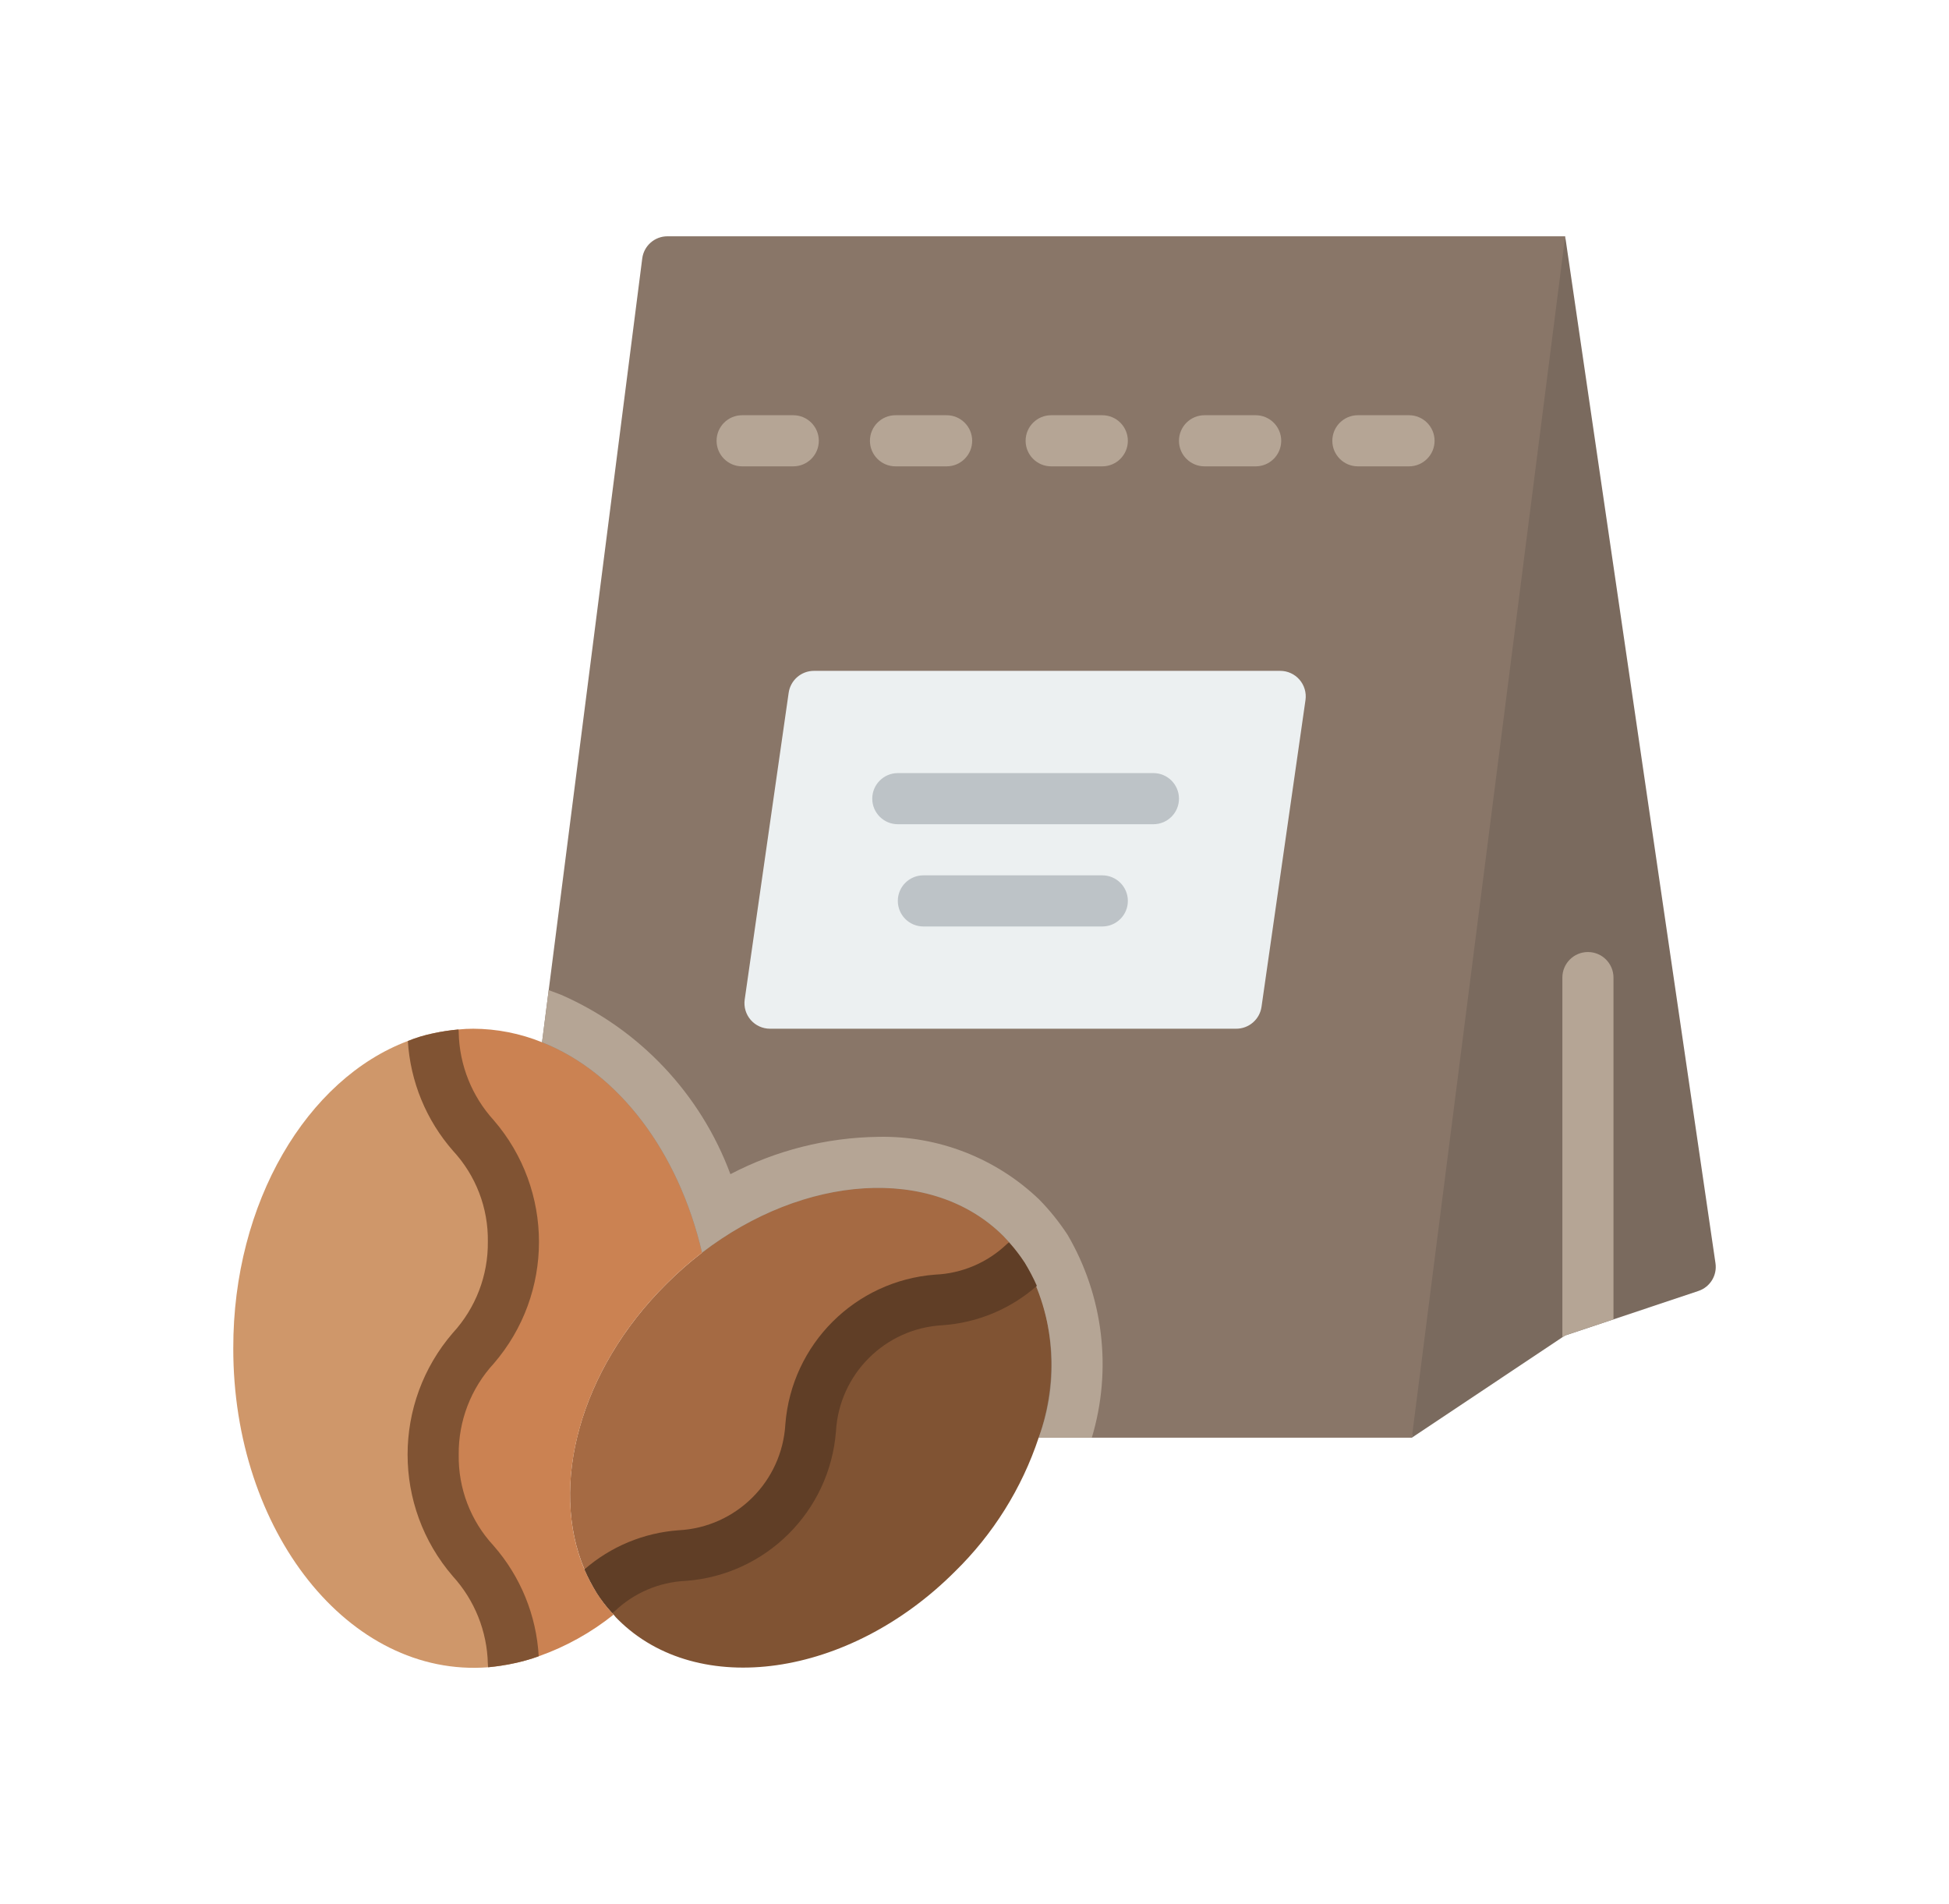 <svg width="518" height="506" viewBox="0 0 518 506" fill="none" xmlns="http://www.w3.org/2000/svg">
<g clip-path="url(#clip0)" filter="url(#filter0_d)">
<path d="M182.585 293.887L140.061 237.98L166.69 29.703C167.115 26.317 170.002 23.78 173.415 23.793L411.989 23.793L404.448 207.207L371.23 343.069H272.051L182.585 293.887Z" fill="#897668"/>
<path d="M451.932 296.672C452.425 299.92 450.501 303.05 447.38 304.077L424.827 311.617L411.988 315.897L411.241 316.372L371.23 343.069L411.988 23.793L431.96 160.233L451.932 296.672Z" fill="#7A6A5E"/>
<path d="M424.827 220.793V311.617L411.988 315.897L411.241 316.372V220.793C411.241 217.041 414.282 214 418.034 214C421.786 214 424.827 217.041 424.827 220.793Z" fill="#B5A595"/>
<path d="M370.483 84.931H356.896C353.145 84.931 350.103 81.89 350.103 78.138C350.103 74.386 353.145 71.345 356.896 71.345H370.483C374.234 71.345 377.276 74.386 377.276 78.138C377.276 81.89 374.234 84.931 370.483 84.931Z" fill="#B5A595"/>
<path d="M329.724 84.931H316.137C312.386 84.931 309.344 81.89 309.344 78.138C309.344 74.386 312.386 71.345 316.137 71.345H329.724C333.475 71.345 336.517 74.386 336.517 78.138C336.517 81.89 333.475 84.931 329.724 84.931Z" fill="#B5A595"/>
<path d="M288.965 84.931H275.379C271.627 84.931 268.586 81.89 268.586 78.138C268.586 74.386 271.627 71.345 275.379 71.345H288.965C292.717 71.345 295.758 74.386 295.758 78.138C295.758 81.89 292.717 84.931 288.965 84.931Z" fill="#B5A595"/>
<path d="M247.588 84.931H234.002C230.25 84.931 227.209 81.89 227.209 78.138C227.209 74.386 230.25 71.345 234.002 71.345H247.588C251.34 71.345 254.382 74.386 254.382 78.138C254.382 81.89 251.34 84.931 247.588 84.931Z" fill="#B5A595"/>
<path d="M206.83 84.931H193.244C189.492 84.931 186.451 81.89 186.451 78.138C186.451 74.386 189.492 71.345 193.244 71.345H206.83C210.582 71.345 213.623 74.386 213.623 78.138C213.623 81.89 210.582 84.931 206.83 84.931Z" fill="#B5A595"/>
<path d="M212.332 139.276C208.949 139.276 206.081 141.767 205.607 145.118L193.923 226.635C193.648 228.584 194.231 230.557 195.523 232.043C196.814 233.529 198.687 234.381 200.655 234.379H324.561C327.945 234.379 330.813 231.888 331.286 228.537L342.971 147.02C343.246 145.072 342.663 143.1 341.373 141.615C340.083 140.129 338.213 139.276 336.245 139.276H212.332Z" fill="#ECF0F1"/>
<path d="M268.314 296.536H268.246C251.535 312.432 238.832 300.34 222.121 317.051C205.071 334.034 217.842 346.805 200.791 363.788C184.012 380.499 171.377 368.407 154.598 384.303C153.364 382.3 152.274 380.212 151.337 378.054C141.963 355.976 149.978 325.135 173.143 302.175C176.108 299.211 179.262 296.443 182.585 293.887C209.69 273.1 243.655 270.587 262.608 289.404C263.183 289.942 263.706 290.534 264.171 291.17C265.689 292.848 267.074 294.643 268.314 296.536Z" fill="#A56A43"/>
<path d="M272.051 343.069C267.572 356.543 259.931 368.748 249.769 378.665C221.578 406.856 181.499 412.495 160.304 391.436C159.86 391.018 159.451 390.563 159.081 390.077C158.949 389.959 158.834 389.822 158.742 389.67C157.207 388.004 155.821 386.209 154.598 384.303C171.377 368.407 184.012 380.499 200.791 363.788C217.842 346.805 205.071 334.034 222.121 317.052C238.832 300.34 251.536 312.432 268.247 296.536H268.314C269.548 298.516 270.638 300.582 271.575 302.718C276.507 315.688 276.676 329.987 272.051 343.069Z" fill="#805333"/>
<path d="M111.122 347.621C111.122 375.404 131.773 375.812 132.452 402.984V403.052C130.233 403.524 127.987 403.865 125.727 404.071C88.705 406.924 57.932 367.864 58 319.293C57.932 280.505 77.632 247.694 104.397 237.64C106.572 236.757 108.823 236.075 111.122 235.602C111.801 262.775 132.452 263.182 132.452 290.966C132.452 319.293 111.122 319.293 111.122 347.621Z" fill="#CF976A"/>
<path d="M173.143 302.175C147.737 327.377 140.536 362.09 154.598 384.303C155.913 386.361 157.413 388.294 159.081 390.078C153.114 394.858 146.386 398.601 139.177 401.15C136.983 401.941 134.736 402.576 132.452 403.052V402.984C131.773 375.812 111.122 375.404 111.122 347.621C111.122 319.293 132.452 319.293 132.452 290.966C132.452 263.182 111.801 262.775 111.122 235.602C113.341 235.125 115.587 234.785 117.847 234.583C119.156 234.448 120.471 234.38 121.787 234.38C128.052 234.406 134.254 235.628 140.06 237.98C160.372 245.996 176.336 267.054 182.585 293.887C179.262 296.443 176.108 299.211 173.143 302.175Z" fill="#CB8252"/>
<path d="M302.552 180.034H234.62C230.869 180.034 227.827 176.993 227.827 173.241C227.827 169.49 230.869 166.448 234.62 166.448H302.552C306.303 166.448 309.345 169.49 309.345 173.241C309.345 176.993 306.303 180.034 302.552 180.034Z" fill="#BDC3C7"/>
<path d="M288.965 207.207H241.414C237.662 207.207 234.621 204.166 234.621 200.414C234.621 196.662 237.662 193.621 241.414 193.621H288.965C292.717 193.621 295.759 196.662 295.759 200.414C295.759 204.166 292.717 207.207 288.965 207.207Z" fill="#BDC3C7"/>
<path d="M286.18 343.069H272.051C277.726 327.766 276.359 310.738 268.314 296.536C266.666 293.966 264.754 291.576 262.608 289.404C243.655 270.587 209.69 273.1 182.585 293.887C176.336 267.054 160.372 245.996 140.061 237.98L141.827 224.122L145.088 225.345C165.949 234.471 182.205 251.684 190.126 273.032C202.256 266.697 215.706 263.299 229.39 263.114C245.298 262.767 260.692 268.754 272.187 279.757C275 282.628 277.526 285.768 279.727 289.132C289.272 305.435 291.61 324.974 286.18 343.069Z" fill="#B5A595"/>
<path d="M127.154 371.736C134.34 379.919 138.574 390.276 139.177 401.15C136.983 401.941 134.736 402.576 132.452 403.052C130.233 403.524 127.987 403.865 125.727 404.071C125.727 403.799 125.659 403.46 125.659 403.12C125.458 394.507 122.153 386.257 116.353 379.888C100.32 361.312 100.32 333.793 116.353 315.217C122.431 308.614 125.759 299.94 125.659 290.966C125.793 282.039 122.485 273.403 116.421 266.85C109.285 258.716 105.056 248.441 104.397 237.64C106.572 236.757 108.823 236.075 111.122 235.602C113.341 235.125 115.587 234.785 117.847 234.583C117.903 234.874 117.926 235.17 117.915 235.466C118.116 244.079 121.421 252.329 127.222 258.699C143.255 277.274 143.255 304.793 127.222 323.369C121.144 329.972 117.815 338.646 117.915 347.62C117.781 356.547 121.09 365.183 127.154 371.736Z" fill="#805333"/>
<path d="M271.575 302.718C264.576 308.876 255.742 312.553 246.441 313.18C231.222 314.022 219.06 326.154 218.181 341.371C216.523 362.645 199.586 379.525 178.306 381.111C171.185 381.423 164.422 384.321 159.285 389.262C159.081 389.398 158.946 389.534 158.742 389.67C157.207 388.005 155.821 386.209 154.598 384.303C153.364 382.3 152.274 380.212 151.337 378.054C158.344 371.962 167.142 368.314 176.404 367.66C191.651 366.855 203.852 354.712 204.731 339.469C206.391 318.221 223.288 301.352 244.539 299.729C251.648 299.426 258.407 296.554 263.559 291.645C263.746 291.466 263.951 291.307 264.171 291.17C265.689 292.849 267.075 294.643 268.315 296.536C269.548 298.516 270.638 300.582 271.575 302.718Z" fill="#603E26"/>
</g>
<defs>
<filter id="filter0_d" x="0" y="-6" width="518" height="518" filterUnits="userSpaceOnUse" color-interpolation-filters="sRGB">
<feFlood flood-opacity="0" result="BackgroundImageFix"/>
<feColorMatrix in="SourceAlpha" type="matrix" values="0 0 0 0 0 0 0 0 0 0 0 0 0 0 0 0 0 0 127 0"/>
<feOffset dx="4" dy="39"/>
<feGaussianBlur stdDeviation="31"/>
<feColorMatrix type="matrix" values="0 0 0 0 0 0 0 0 0 0 0 0 0 0 0 0 0 0 0.25 0"/>
<feBlend mode="normal" in2="BackgroundImageFix" result="effect1_dropShadow"/>
<feBlend mode="normal" in="SourceGraphic" in2="effect1_dropShadow" result="shape"/>
</filter>
<clipPath id="clip0">
<rect width="394" height="394" fill="white" transform="translate(58 17)"/>
</clipPath>
</defs>
</svg>
